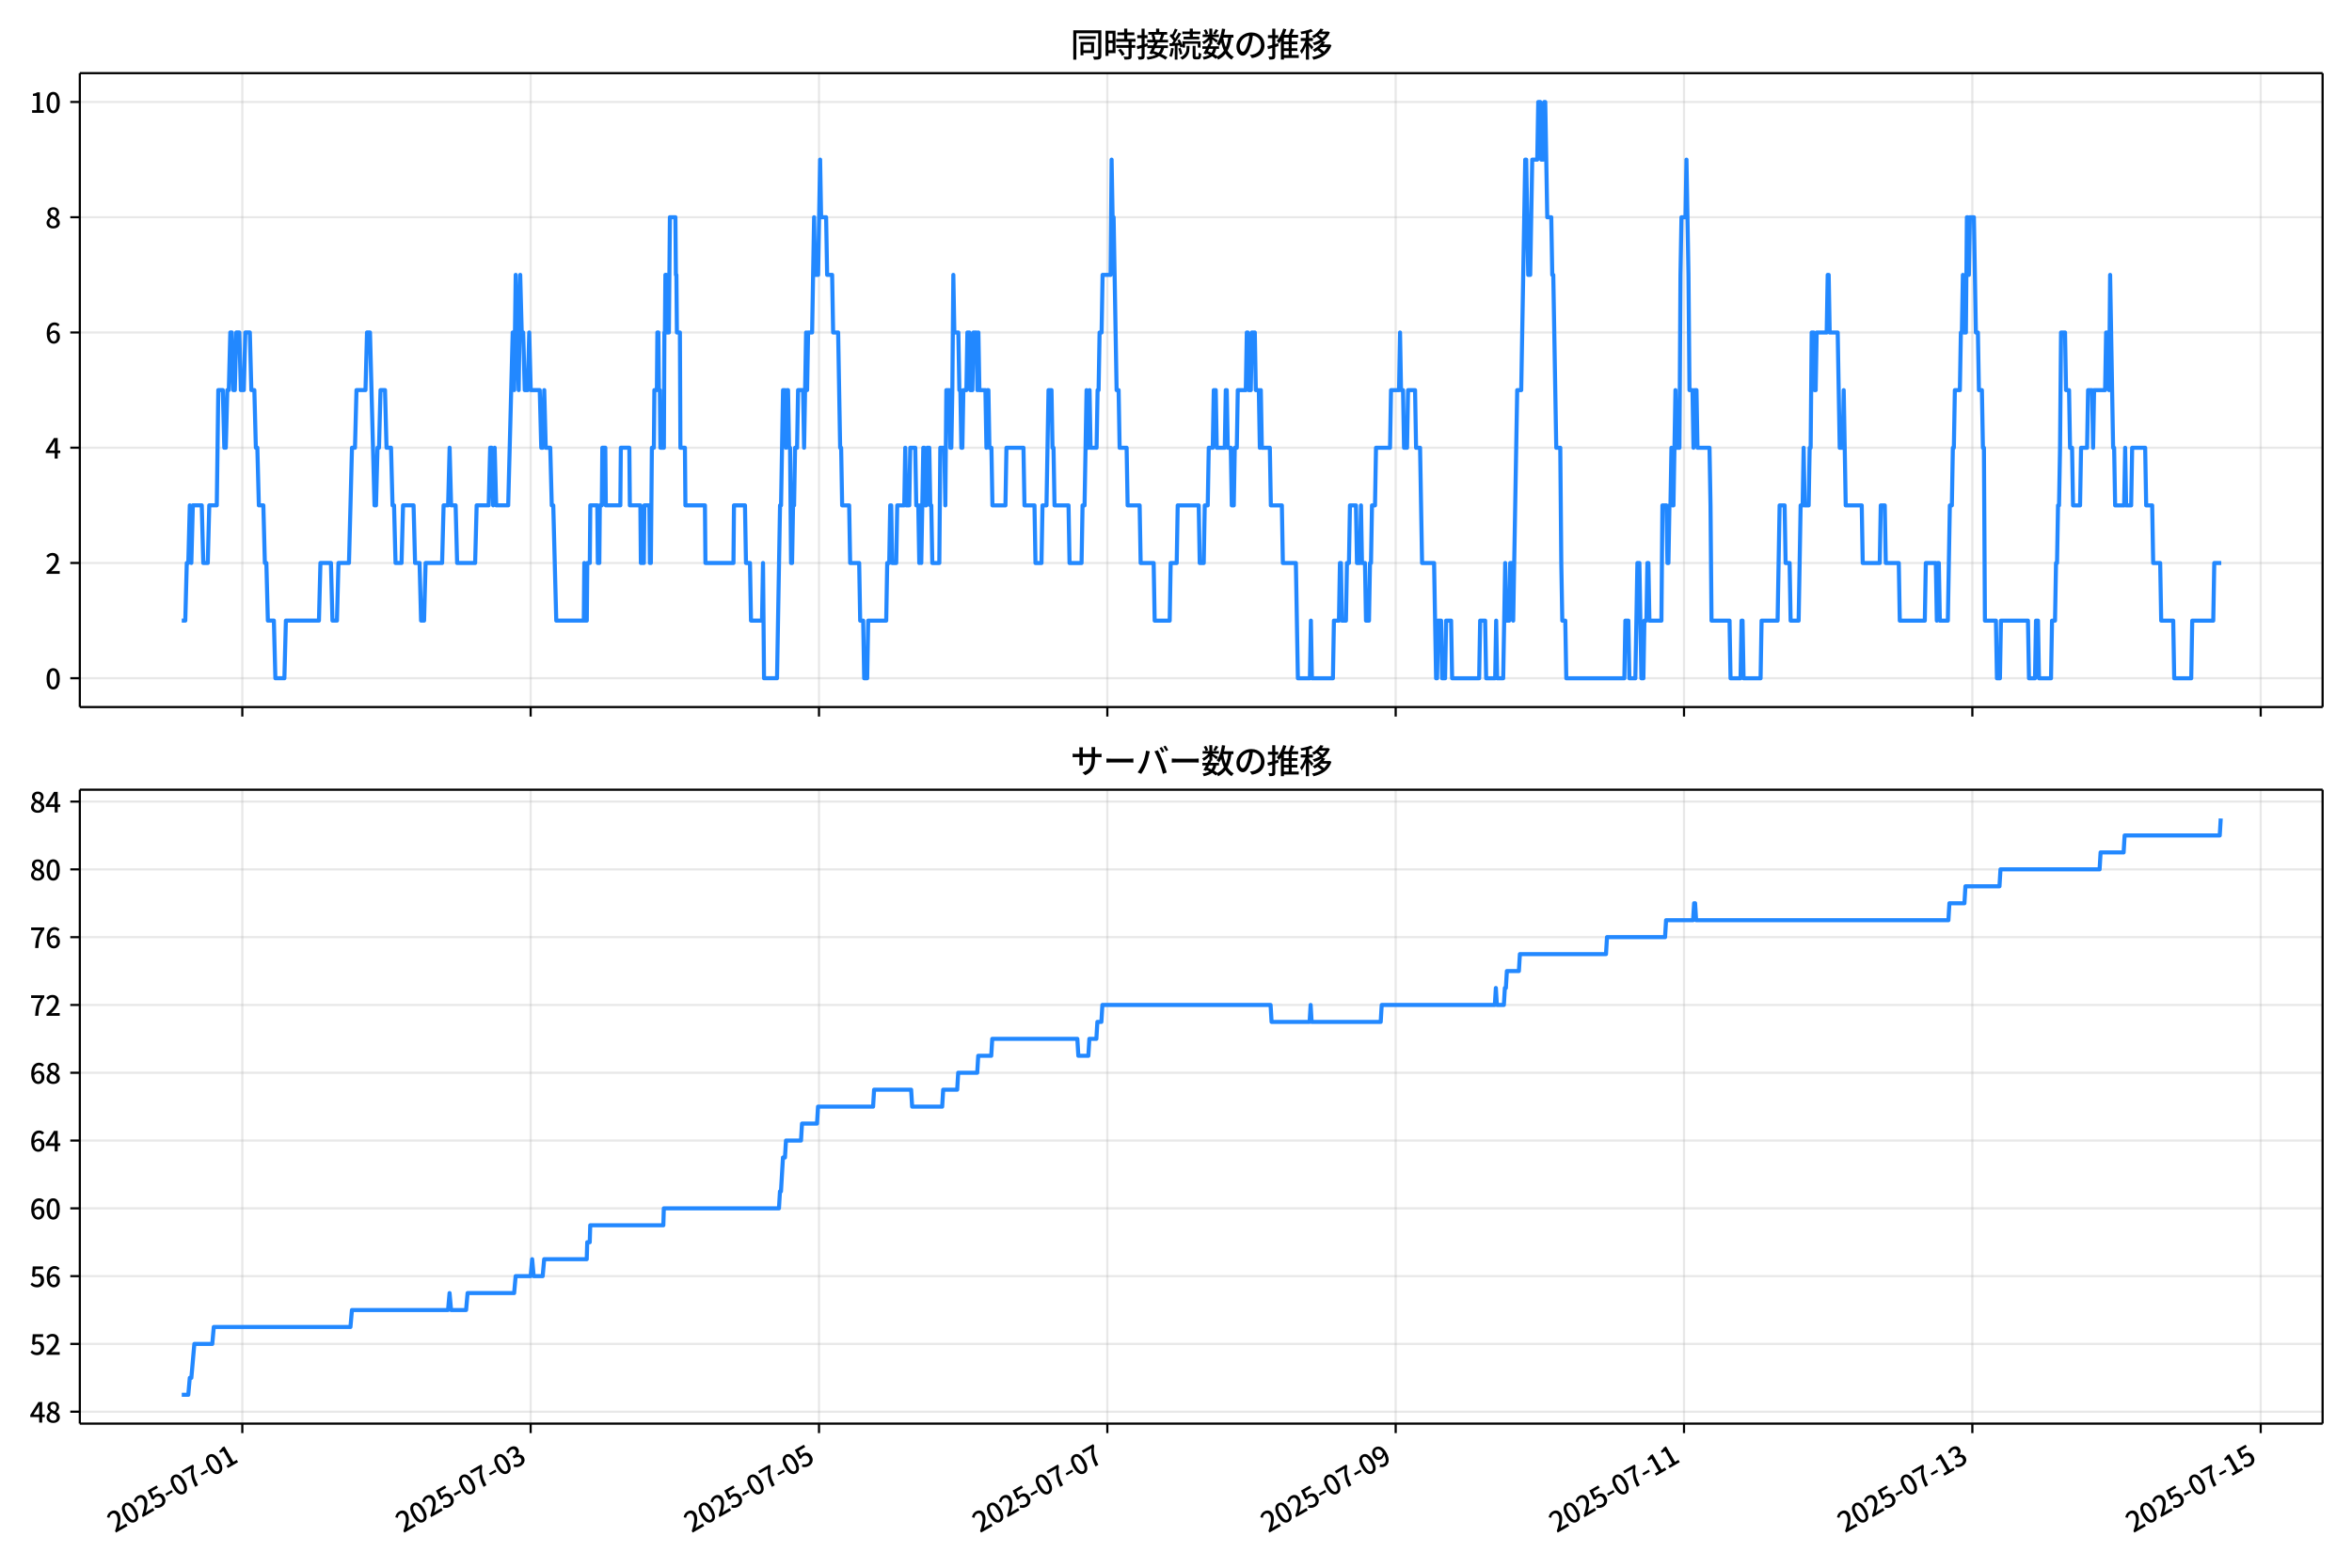 <!DOCTYPE svg  PUBLIC '-//W3C//DTD SVG 1.1//EN'  'http://www.w3.org/Graphics/SVG/1.1/DTD/svg11.dtd'>
<svg version="1.1" viewBox="0 0 864 576" xmlns="http://www.w3.org/2000/svg" xmlns:xlink="http://www.w3.org/1999/xlink">
 <defs>
  <style type="text/css">*{stroke-linejoin: round; stroke-linecap: butt}</style>
 </defs>
 <g id="aa">
  <g id="ab">
   <path d="m0 576h864v-576h-864z" fill="#fff"/>
  </g>
  <g id="ac">
   <g id="ad">
    <path d="m29.32 259.78h823.88v-232.9h-823.88z" fill="#fff"/>
   </g>
   <g id="ae">
    <g id="af">
     <g id="ag">
      <path d="m89.014 259.78v-232.9" clip-path="url(#g)" fill="none" stroke="#b0b0b0" stroke-linecap="square" stroke-opacity=".3" stroke-width=".8"/>
     </g>
     <g id="ah">
      <defs>
       <path id="e" d="m0 0v3.5" stroke="#000" stroke-width=".8"/>
      </defs>
      <use x="89.014" y="259.778" stroke="#000000" stroke-width=".8" xlink:href="#e"/>
     </g>
    </g>
    <g id="ai">
     <g id="aj">
      <path d="m194.94 259.78v-232.9" clip-path="url(#g)" fill="none" stroke="#b0b0b0" stroke-linecap="square" stroke-opacity=".3" stroke-width=".8"/>
     </g>
     <g id="ak">
      <use x="194.935" y="259.778" stroke="#000000" stroke-width=".8" xlink:href="#e"/>
     </g>
    </g>
    <g id="al">
     <g id="am">
      <path d="m300.86 259.78v-232.9" clip-path="url(#g)" fill="none" stroke="#b0b0b0" stroke-linecap="square" stroke-opacity=".3" stroke-width=".8"/>
     </g>
     <g id="an">
      <use x="300.857" y="259.778" stroke="#000000" stroke-width=".8" xlink:href="#e"/>
     </g>
    </g>
    <g id="ao">
     <g id="ap">
      <path d="m406.78 259.78v-232.9" clip-path="url(#g)" fill="none" stroke="#b0b0b0" stroke-linecap="square" stroke-opacity=".3" stroke-width=".8"/>
     </g>
     <g id="aq">
      <use x="406.778" y="259.778" stroke="#000000" stroke-width=".8" xlink:href="#e"/>
     </g>
    </g>
    <g id="ar">
     <g id="as">
      <path d="m512.7 259.78v-232.9" clip-path="url(#g)" fill="none" stroke="#b0b0b0" stroke-linecap="square" stroke-opacity=".3" stroke-width=".8"/>
     </g>
     <g id="at">
      <use x="512.699" y="259.778" stroke="#000000" stroke-width=".8" xlink:href="#e"/>
     </g>
    </g>
    <g id="au">
     <g id="av">
      <path d="m618.62 259.78v-232.9" clip-path="url(#g)" fill="none" stroke="#b0b0b0" stroke-linecap="square" stroke-opacity=".3" stroke-width=".8"/>
     </g>
     <g id="aw">
      <use x="618.62" y="259.778" stroke="#000000" stroke-width=".8" xlink:href="#e"/>
     </g>
    </g>
    <g id="ax">
     <g id="ay">
      <path d="m724.54 259.78v-232.9" clip-path="url(#g)" fill="none" stroke="#b0b0b0" stroke-linecap="square" stroke-opacity=".3" stroke-width=".8"/>
     </g>
     <g id="az">
      <use x="724.541" y="259.778" stroke="#000000" stroke-width=".8" xlink:href="#e"/>
     </g>
    </g>
    <g id="ba">
     <g id="bb">
      <path d="m830.46 259.78v-232.9" clip-path="url(#g)" fill="none" stroke="#b0b0b0" stroke-linecap="square" stroke-opacity=".3" stroke-width=".8"/>
     </g>
     <g id="bc">
      <use x="830.462" y="259.778" stroke="#000000" stroke-width=".8" xlink:href="#e"/>
     </g>
    </g>
   </g>
   <g id="bd">
    <g id="be">
     <g id="bf">
      <path d="m29.32 249.19h823.88" clip-path="url(#g)" fill="none" stroke="#b0b0b0" stroke-linecap="square" stroke-opacity=".3" stroke-width=".8"/>
     </g>
     <g id="bg">
      <defs>
       <path id="d" d="m0 0h-3.5" stroke="#000" stroke-width=".8"/>
      </defs>
      <use x="29.32" y="249.191" stroke="#000000" stroke-width=".8" xlink:href="#d"/>
     </g>
     <g id="bh">
      <!-- 0 -->
      <g transform="translate(16.62 253.18) scale(.1 -.1)">
       <defs>
        <path id="a" transform="scale(.016)" d="m1830-90q-460 0-806 275-346 276-535 823-188 547-188 1366 0 820 188 1357 189 538 535 803 346 266 806 266 461 0 800-269 340-269 528-803 189-534 189-1354 0-819-189-1366-188-547-528-823-339-275-800-275zm0 589q237 0 422 185 186 186 288 599 103 413 103 1091 0 679-103 1082-102 403-288 582-185 180-422 180-236 0-422-180-186-179-292-582-105-403-105-1082 0-678 105-1091 106-413 292-599 186-185 422-185z"/>
       </defs>
       <use xlink:href="#a"/>
      </g>
     </g>
    </g>
    <g id="bi">
     <g id="bj">
      <path d="m29.32 206.85h823.88" clip-path="url(#g)" fill="none" stroke="#b0b0b0" stroke-linecap="square" stroke-opacity=".3" stroke-width=".8"/>
     </g>
     <g id="bk">
      <use x="29.32" y="206.846" stroke="#000000" stroke-width=".8" xlink:href="#d"/>
     </g>
     <g id="bl">
      <!-- 2 -->
      <g transform="translate(16.62 210.83) scale(.1 -.1)">
       <defs>
        <path id="c" transform="scale(.016)" d="m282 0v429q697 621 1164 1136 468 515 701 956 234 442 234 826 0 256-87 451-86 196-262 301-176 106-445 106-275 0-506-151-230-150-422-368l-416 410q301 333 637 518 336 186 803 186 429 0 749-176t496-493 176-745q0-455-224-919t-615-935q-390-470-889-950 186 20 394 36t374 16h1184v-634h-3046z"/>
       </defs>
       <use xlink:href="#c"/>
      </g>
     </g>
    </g>
    <g id="bm">
     <g id="bn">
      <path d="m29.32 164.5h823.88" clip-path="url(#g)" fill="none" stroke="#b0b0b0" stroke-linecap="square" stroke-opacity=".3" stroke-width=".8"/>
     </g>
     <g id="bo">
      <use x="29.32" y="164.501" stroke="#000000" stroke-width=".8" xlink:href="#d"/>
     </g>
     <g id="bp">
      <!-- 4 -->
      <g transform="translate(16.62 168.49) scale(.1 -.1)">
       <defs>
        <path id="m" transform="scale(.016)" d="m2170 0v3072q0 192 12 457 13 266 20 458h-26q-90-179-183-365-92-185-195-364l-921-1415h2579v-576h-3328v493l1875 2957h858v-4717h-691z"/>
       </defs>
       <use xlink:href="#m"/>
      </g>
     </g>
    </g>
    <g id="bq">
     <g id="br">
      <path d="m29.32 122.16h823.88" clip-path="url(#g)" fill="none" stroke="#b0b0b0" stroke-linecap="square" stroke-opacity=".3" stroke-width=".8"/>
     </g>
     <g id="bs">
      <use x="29.32" y="122.156" stroke="#000000" stroke-width=".8" xlink:href="#d"/>
     </g>
     <g id="bt">
      <!-- 6 -->
      <g transform="translate(16.62 126.14) scale(.1 -.1)">
       <defs>
        <path id="j" transform="scale(.016)" d="m1971-90q-339 0-634 144-294 144-518 435-224 292-352 733-128 442-128 1044 0 678 147 1161 148 483 397 784 250 301 570 445t665 144q397 0 688-147 292-147 490-359l-403-448q-128 154-327 253-198 99-409 99-307 0-567-182-259-182-413-605-153-422-153-1145 0-608 115-1002t326-589q212-195 493-195 212 0 375 121 163 122 259 343t96 522q0 300-90 511-89 212-259 320-169 109-419 109-211 0-451-134t-458-461l-25 538q134 192 313 323t374 201q196 71 375 71 397 0 694-163 298-163 467-490 170-326 170-825 0-468-195-817-195-348-512-544-317-195-701-195z"/>
       </defs>
       <use xlink:href="#j"/>
      </g>
     </g>
    </g>
    <g id="bu">
     <g id="bv">
      <path d="m29.32 79.811h823.88" clip-path="url(#g)" fill="none" stroke="#b0b0b0" stroke-linecap="square" stroke-opacity=".3" stroke-width=".8"/>
     </g>
     <g id="bw">
      <use x="29.32" y="79.811" stroke="#000000" stroke-width=".8" xlink:href="#d"/>
     </g>
     <g id="bx">
      <!-- 8 -->
      <g transform="translate(16.62 83.796) scale(.1 -.1)">
       <defs>
        <path id="l" transform="scale(.016)" d="m1830-90q-441 0-787 163-345 164-547 448-202 285-202 650 0 314 122 557t314 419 403 291v32q-256 186-442 458-185 272-185 643 0 365 176 640t480 425q304 151 694 151 410 0 704-160t457-439q164-278 164-649 0-237-96-448t-234-381q-137-169-291-278v-32q218-115 397-285 179-169 288-406t109-557q0-346-189-628-189-281-532-448-342-166-803-166zm314 2708q205 198 310 419 106 221 106 464 0 211-83 384t-247 272q-163 99-393 99-288 0-480-183-192-182-192-502 0-256 134-429 135-172 359-294t486-230zm-294-2170q236 0 418 89 183 90 285 253 103 164 103 388 0 211-90 367-89 157-246 272-157 116-368 215t-454 195q-244-173-398-426-153-252-153-553 0-237 118-416 119-179 324-282 205-102 461-102z"/>
       </defs>
       <use xlink:href="#l"/>
      </g>
     </g>
    </g>
    <g id="by">
     <g id="bz">
      <path d="m29.32 37.466h823.88" clip-path="url(#g)" fill="none" stroke="#b0b0b0" stroke-linecap="square" stroke-opacity=".3" stroke-width=".8"/>
     </g>
     <g id="ca">
      <use x="29.32" y="37.466" stroke="#000000" stroke-width=".8" xlink:href="#d"/>
     </g>
     <g id="cb">
      <!-- 10 -->
      <g transform="translate(10.92 41.451) scale(.1 -.1)">
       <defs>
        <path id="k" transform="scale(.016)" d="m544 0v608h1037v3277h-845v467q333 58 579 147 247 90 451 218h557v-4109h915v-608h-2694z"/>
       </defs>
       <use xlink:href="#k"/>
       <use transform="translate(57)" xlink:href="#a"/>
      </g>
     </g>
    </g>
   </g>
   <g id="cc">
    <path d="m66.769 228.02h1.295l.55-21.173h.554l.55-21.173.572 21.173.549-21.173h3.279l.552 21.173h1.655l.552-21.173h2.758l.552-42.345h1.655l.552 21.173h.552l.552-21.173h.552l.552-21.173h.552l.552 21.173h.552l.552-21.173h1.103l.552 21.173h1.103l.552-21.173h1.655l.552 21.173h1.103l.552 21.173h.552l.552 21.173h1.655l.552 21.173h.552l.552 21.173h2.207l.552 21.173h3.31l.552-21.173h12.137l.552-21.173h3.862l.552 21.173h1.655l.552-21.173h3.862l1.103-42.345h1.103l.552-21.173h3.31l.552-21.173h1.103l1.655 63.518h.552l.552-21.173h.552l.552-21.173h1.655l.552 21.173h1.655l.552 21.173h.552l.552 21.173h2.207l.552-21.173h3.862l.552 21.173h1.655l.552 21.173h1.103l.552-21.173h6.068l.552-21.173h1.655l.552-21.173.552 21.173h1.655l.552 21.173h6.62l.552-21.173h4.413l.552-21.173h.552l.552 21.173.552-21.173.552 21.173h4.413l1.655-63.518.552 21.173.552-42.345 1.103 42.345.552-42.345.552 21.173h.552l.552 21.173h1.103l.552-21.173.552 21.173h3.31l.552 21.173h.552l.552-21.173.552 21.173h1.655l.552 21.173h.552l1.103 42.345h10.114l.184-21.173.184 21.173h.736l.184-21.173h.919l.184-21.173h2.575l.184 21.173h.552l.184-21.173h.736l.184-21.173h1.103l.184 21.173h5.333l.184-21.173h3.126l.184 21.173h3.862l.184 21.173h1.103l.184-21.173h1.839l.184 21.173h.368l.368-42.345h.736l.184-21.173h.919l.184-21.173h.368l.184 21.173h.368l.184 21.173h1.287l.184-42.345h.184l.184-21.173h.368l.184 21.173h.736l.368-42.345h2.023l.184 21.173h.184l.184 21.173h1.103l.184 42.345h1.655l.184 21.173h7.172l.184 21.173h10.298l.184-21.173h4.046l.368 21.173h1.471l.368 21.173h4.046l.368-21.173.368 42.345h4.781l1.103-63.518h.368l.736-42.345h.736l.368 21.173.368-21.173h.368l.368 21.173h.368l.368 42.345h.368l.368-21.173h.368l.368-21.173h.736l.368-21.173h1.839l.368 21.173.736-42.345.368 21.173.368-21.173h1.471l.736-42.345.368 21.173h1.103l.736-42.345.368 21.173h1.839l.368 21.173h1.839l.368 21.173h1.839l.736 42.345h.368l.368 21.173h2.575l.368 21.173h3.31l.368 21.173h1.103l.368 21.173h1.103l.368-21.173h6.62l.368-21.173h.736l.368-21.173h.368l.368 21.173h1.471l.368-21.173h2.575l.368-21.173.368 21.173h1.103l.368-21.173h1.839l.368 21.173h.736l.368 21.173.368-21.173.368 21.173.736-42.345h.368l.368 21.173h.368l.368-21.173h.736l.368 21.173h.368l.368 21.173h2.575l.368-42.345h1.471l.368 21.173.368-42.345h1.103l.368 21.173h.368l.368-21.173.368-42.345.368 21.173h1.471l.368 21.173h.368l.368 21.173h.368l.368-21.173h1.103l.368-21.173h.736l.368 21.173h.736l.368-21.173h1.103l.368 21.173.368-21.173.368 21.173h2.207l.368 21.173.368-21.173h.368l.368 21.173h.736l.368 21.173h4.781l.368-21.173h6.252l.368 21.173h3.678l.368 21.173h2.207l.368-21.173h1.471l.736-42.345h1.103l.368 21.173h.368l.368 21.173h5.149l.368 21.173h4.413l.368-21.173h.736l.736-42.345.368 21.173h.368l.368-21.173.368 21.173h2.207l.368-21.173h.368l.368-21.173h.736l.368-21.173h2.942l.368-42.345.368 21.173h.368l1.103 63.518h.736l.368 21.173h2.575l.368 21.173h4.413l.368 21.173h4.781l.368 21.173h5.517l.368-21.173h2.207l.368-21.173h7.723l.368 21.173h1.471l.368-21.173h1.103l.368-21.173h1.471l.368-21.173h.736l.368 21.173h2.942l.368-21.173h.368l.368 21.173h1.103l.368 21.173h.736l.368-21.173h.736l.368-21.173h2.942l.368-21.173h.368l.368 21.173h.736l.368-21.173h1.103l.368 21.173h1.103l.368 21.173.368-21.173.368 21.173h2.942l.368 21.173h4.046l.368 21.173h4.781l.736 42.345h4.413l.368-21.173.368 21.173h7.723l.368-21.173h1.839l.368-21.173h.368l.368 21.173h1.471l.368-21.173h.736l.368-21.173h2.207l.368 21.173h1.103l.368-21.173.368 21.173h1.103l.368 21.173h1.103l.368-21.173h.368l.368-21.173h1.103l.368-21.173h5.149l.368-21.173h2.942l.368-21.173.368 21.173h.736l.368 21.173h1.103l.368-21.173h2.575l.368 21.173h1.471l.736 42.345h4.413l.736 42.345h.368l.368-21.173h1.103l.368 21.173h1.103l.368-21.173h1.839l.368 21.173h9.93l.368-21.173h1.839l.368 21.173h3.31l.368-21.173.368 21.173h2.207l.736-42.345.368 21.173h1.103l.368-21.173h.736l.368 21.173 1.471-84.69h1.471l1.471-84.69h.368l.736 42.345h.736l.736-42.345h1.839l.368-21.173h.736l.368 21.173h.736l.368-21.173h.368l.736 42.345h1.471l.368 21.173h.368l1.103 63.518h1.471l.368 42.345.368 21.173h1.103l.368 21.173h21.331l.368-21.173h1.103l.368 21.173h2.207l.736-42.345h.736l.736 42.345h.736l.368-21.173h.736l.368-21.173h.368l.368 21.173h4.413l.368-42.345h1.471l.368 21.173h.368l.368-21.173h.368l.368-21.173.368 21.173h.368l.736-42.345.368 21.173h1.103l.368-63.518.368-21.173h1.471l.368-21.173.736 42.345.368 42.345h1.103l.368 21.173.368-21.173h.736l.368 21.173h4.413l.368 21.173.368 42.345h6.62l.368 21.173h3.678l.368-21.173h.368l.368 21.173h6.252l.368-21.173h5.885l.736-42.345h1.839l.368 21.173h1.471l.368 21.173h2.942l.736-42.345h.736l.368-21.173.368 21.173h1.471l.368-21.173h.368l.368-42.345h.736l.368 21.173h.368l.368-21.173h3.678l.368-21.173h.368l.368 21.173h2.942l.736 42.345h1.103l.368-21.173.736 42.345h5.885l.368 21.173h6.252l.368-21.173h1.471l.368 21.173h4.781l.368 21.173h9.194l.368-21.173h3.678l.368 21.173.368-21.173h.368l.368 21.173h2.942l.736-42.345h.736l.368-21.173h.368l.368-21.173h1.839l.368-21.173h.368l.368-21.173.368 21.173h.736l.368-42.345h.368l.368 21.173.368-21.173h1.471l.736 42.345h.736l.368 21.173h1.103l.368 21.173h.368l.368 63.518h4.046l.368 21.173h1.103l.368-21.173h9.93l.368 21.173h2.207l.368-21.173h.736l.368 21.173h4.413l.368-21.173h1.103l.368-21.173h.368l.368-21.173h.368l.368-21.173.368-42.345h1.471l.368 21.173h1.103l.368 21.173h.736l.368 21.173h2.575l.368-21.173h2.207l.368-21.173h1.471l.368 21.173.368-21.173h4.046l.368-21.173h.736l.368 21.173.368-42.345 1.103 63.518h.368l.368 21.173h3.31l.368-21.173.368 21.173h1.839l.368-21.173h4.781l.368 21.173h2.207l.368 21.173h2.575l.368 21.173h4.413l.368 21.173h6.252l.368-21.173h7.723l.368-21.173h2.575v0" clip-path="url(#g)" fill="none" stroke="#28f" stroke-linecap="square" stroke-width="1.5"/>
   </g>
   <g id="cd">
    <path d="m29.32 259.78v-232.9" fill="none" stroke="#000" stroke-linecap="square" stroke-width=".8"/>
   </g>
   <g id="ce">
    <path d="m853.2 259.78v-232.9" fill="none" stroke="#000" stroke-linecap="square" stroke-width=".8"/>
   </g>
   <g id="cf">
    <path d="m29.32 259.78h823.88" fill="none" stroke="#000" stroke-linecap="square" stroke-width=".8"/>
   </g>
   <g id="cg">
    <path d="m29.32 26.88h823.88" fill="none" stroke="#000" stroke-linecap="square" stroke-width=".8"/>
   </g>
   <g id="ch">
    <!-- 同時接続数の推移 -->
    <g transform="translate(393.26 20.88) scale(.12 -.12)">
     <defs>
      <path id="w" transform="scale(.016)" d="m1587 3936h3232v-518h-3232v518zm320-1114h557v-2534h-557v2534zm301 0h2291v-2086h-2291v512h1734v1069h-1734v505zm-1683 2260h5113v-570h-4524v-5056h-589v5626zm4768 0h595v-4896q0-250-67-397t-227-218q-160-77-426-96t-675-19q-13 83-45 192t-77 218q-45 108-89 185 281-13 527-13 247 0 330 0 83 7 118 42 36 35 36 112v4890z"/>
      <path id="u" transform="scale(.016)" d="m2714 4672h3238v-525h-3238v525zm-244-1235h3712v-538h-3712v538zm20-1184h3635v-531h-3635v531zm1523 3155h595v-2310h-595v2310zm832-2451h589v-2823q0-230-61-364-61-135-227-199-167-70-423-86t-633-16q-20 121-78 285-57 163-121 284 275-6 509-9t310-3q77 6 106 28 29 23 29 93v2810zm-2023-1677 487 282q153-160 313-352t294-381q135-189 206-343l-519-313q-64 153-189 348-124 196-278 394-154 199-314 365zm-2086 3718h1619v-4281h-1619v544h1056v3187h-1056v550zm32-1843h1293v-537h-1293v537zm-320 1843h563v-4832h-563v4832z"/>
      <path id="v" transform="scale(.016)" d="m3866 5408h614v-870h-614v870zm-1479-653h3597v-518h-3597v518zm-230-1485h4e3v-518h-4e3v518zm825 922 519 102q64-160 121-342 58-182 96-352 39-170 45-304l-544-128q-6 134-42 313-35 180-83 365-48 186-112 346zm1856 109 589-71q-96-275-202-557-105-281-195-486l-518 77q58 147 122 329 64 183 118 372t86 336zm-2643-2106h3943v-518h-3943v518zm1408 685 602-115q-167-371-362-784t-390-797-362-685l-525 179q160 288 346 666t368 784 323 752zm-659-2157 358 403q352-102 733-240 381-137 752-304 371-166 697-336 327-169 558-329l-384-461q-218 160-532 336-313 176-685 345-371 170-755 323-384 154-742 263zm1894 1114 583-71q-122-550-353-944-230-393-604-662t-922-435q-547-167-1296-269-25 128-93 269-67 141-137 230 678 64 1168 192t819 349q330 221 531 550 202 330 304 791zm-4684 217q396 90 953 240 557 151 1120 311l77-544q-525-154-1053-311-528-156-963-284l-134 588zm121 2093h1965v-563h-1965v563zm819 1248h576v-5229q0-236-51-374t-192-208q-141-77-355-99-214-23-541-16-13 115-64 288t-109 294q205-6 381-6t234 0q64 0 92 28 29 29 29 93v5229z"/>
      <path id="t" transform="scale(.016)" d="m4058 5408h595v-1798h-595v1798zm-1415-563h3443v-499h-3443v499zm231-992h3008v-499h-3008v499zm-224-877h3475v-1203h-531v729h-2432v-729h-512v1203zm1964-877h551v-1881q0-122 22-157 23-35 106-35 25 0 92 0 68 0 135 0t99 0q51 0 83 54t45 224 19 515q90-70 234-131t259-93q-19-429-83-662-64-234-183-326-118-93-316-93-39 0-103 0t-134 0-138 0q-67 0-99 0-237 0-365 64t-176 218q-48 153-48 422v1881zm-1164-6h550v-455q0-243-48-528-48-284-186-579-137-294-409-572-272-279-727-503-70 90-192 208-121 118-230 195 416 205 665 438 250 234 371 474 122 240 164 467 42 228 42 413v442zm-2240 3309 524-192q-121-244-259-503-137-259-275-496t-259-416l-410 173q122 186 246 438 125 253 240 515 116 263 193 481zm716-743 500-230q-224-359-496-756-272-396-548-764-275-368-518-650l-358 205q179 211 377 483 199 272 387 569 189 298 358 592 170 295 298 551zm-1721-665 307 403q166-154 339-340 173-185 320-364t224-327l-326-460q-77 160-218 348-141 189-314 384-172 196-332 356zm1485-832 435 179q128-211 249-458 122-246 215-474 93-227 137-412l-473-211q-32 185-119 422-86 237-201 486-115 250-243 468zm-1530-583q422 26 998 54 576 29 1184 68l7-499q-570-45-1127-84-556-38-992-70l-70 531zm1702-992 436 135q121-276 214-596t118-556l-454-148q-26 237-112 563-86 327-202 602zm-1363 109 499-83q-57-455-163-897-105-441-253-748-51 32-134 73-83 42-170 83-86 42-144 62 148 294 234 697t131 813zm691 627h525v-2861h-525v2861z"/>
      <path id="o" transform="scale(.016)" d="m224 2022h3187v-499h-3187v499zm51 2247h3111v-487h-3111v487zm1127-1735 563-121q-154-320-333-672t-352-679q-173-326-326-582l-532 173q148 243 324 566t345 669q170 346 311 646zm934-832 563-64q-89-480-262-838t-461-614-701-432-976-298q-25 128-99 269t-157 237q659 102 1085 303 426 202 666 554t342 883zm422 3597 519-211q-147-218-298-436-150-217-278-377l-403 186q121 173 252 413 132 240 208 425zm-1203 109h563v-2957h-563v2957zm-1075-320 448 186q134-192 246-420 112-227 157-393l-467-211q-38 172-147 406t-237 432zm1094-1050 397-236q-160-263-400-529-240-265-519-489-278-224-553-378-51 103-141 237-89 135-179 218 269 109 534 294 266 186 493 416 228 231 368 467zm487-204q83-45 246-145 163-99 352-211t346-211 221-150l-327-423q-83 77-230 198-147 122-317 253-170 132-327 250-156 119-259 189l295 250zm1798 396h2311v-556h-2311v556zm115 1178 615-90q-103-640-263-1235t-384-1101q-224-505-512-889-44 57-134 134t-186 157-166 125q275 339 473 796 199 458 340 995 141 538 217 1108zm1223-1510 614-58q-147-1101-445-1940-297-838-813-1443-515-604-1321-1014-26 71-90 177-64 105-134 208-70 102-128 159 742 346 1212 880 471 535 730 1290 260 755 375 1741zm-1005-135q134-851 387-1597 253-745 659-1305 407-560 1002-874-70-57-154-150-83-93-154-189-70-96-121-179-633 371-1056 988-422 618-688 1434-265 816-425 1783l550 89zm-3309-3065 327 416q377-148 754-330 378-182 701-378 324-195 548-368l-416-435q-211 179-519 378-307 198-666 383-358 186-729 334z"/>
      <path id="s" transform="scale(.016)" d="m3686 4378q-64-493-163-1041-99-547-265-1084-192-653-432-1104t-522-688-595-237q-320 0-596 221-275 221-448 621-172 400-172 931 0 537 220 1017 221 480 611 851 391 372 909 583 519 211 1121 211 576 0 1040-186 464-185 793-515 330-329 502-771 173-441 173-941 0-672-278-1194-278-521-816-851-538-329-1318-444l-378 601q166 20 307 42t263 48q307 70 585 217 279 148 496 375 218 227 342 534 125 308 125 692t-122 713q-121 330-358 573-236 243-582 380-346 138-781 138-525 0-935-186-409-185-694-489-284-304-432-656-147-352-147-678 0-365 89-605 90-240 224-355 135-115 276-115t288 144 297 457q151 314 298 800 147 461 246 982 100 522 145 1021l684-12z"/>
      <path id="p" transform="scale(.016)" d="m2995 2925h2893v-519h-2893v519zm0-1280h2893v-519h-2893v519zm-64-1299h3232v-557h-3232v557zm1312 3577h563v-3763h-563v3763zm429 1466 634-141q-154-390-340-794-185-403-339-684l-512 140q103 199 208 458 106 259 195 528 90 269 154 493zm-1472 25 582-147q-153-518-371-1018-217-499-483-931t-573-758q-38 64-109 160-70 96-147 198-77 103-141 160 416 416 733 1034t509 1302zm128-1203h2720v-537h-2720v-4205h-582v4422l313 320h269zm-3174-2157q396 90 953 240 557 151 1120 311l77-544q-525-154-1053-311-528-156-963-284l-134 588zm121 2093h1965v-563h-1965v563zm819 1248h576v-5229q0-236-51-374t-192-208q-141-77-355-99-214-23-541-16-13 115-64 288t-109 294q205-6 381-6t234 0q64 0 92 28 29 29 29 93v5229z"/>
      <path id="n" transform="scale(.016)" d="m4051 5402 595-109q-281-493-729-941t-1107-806q-39 64-106 144t-141 153q-73 74-137 119 608 288 1011 678t614 762zm-77-557h1511v-493h-1863l352 493zm1293 0h109l109 25 384-179q-192-505-496-905t-695-701q-390-301-845-519-454-217-947-358-44 109-137 253t-176 227q448 109 867 294 419 186 777 445 359 259 631 592t419 730v96zm-1990-954 377 307q167-96 336-218 170-121 320-249 151-128 247-237l-397-332q-90 108-237 236t-317 259q-169 132-329 234zm1107-934 595-109q-307-538-803-1031-496-492-1232-876-38 64-102 144t-138 156q-74 77-138 116 455 217 807 483t604 554q253 288 407 563zm-90-589h1460v-506h-1818l358 506zm1268 0h121l109 26 384-167q-192-614-531-1075t-787-794q-448-332-983-553-534-221-1129-355-45 115-132 269-86 153-176 249 551 96 1043 285 493 189 903 473 410 285 714 669t464 883v90zm-2132-1056 410 339q186-102 384-237 198-134 371-275t282-269l-435-371q-103 128-270 272-166 144-361 288t-381 253zm-2150 3533h589v-5376h-589v5376zm-992-1242h2336v-569h-2336v569zm1024-224 365-160q-96-339-231-707-134-368-291-727-157-358-336-672-179-313-365-537-44 128-134 291t-160 272q173 192 339 457 167 266 323 570 157 304 282 618t208 595zm941 1946 416-467q-314-122-695-221-380-99-784-173-403-74-780-131-20 102-71 236-51 135-102 231 358 58 732 138 375 80 711 179t573 208zm-397-2579q58-45 179-170 122-125 266-266 144-140 259-265t160-183l-352-473q-58 102-157 255-99 154-218 317-118 164-227 311-108 147-185 237l275 237z"/>
     </defs>
     <use xlink:href="#w"/>
     <use transform="translate(100)" xlink:href="#u"/>
     <use transform="translate(200)" xlink:href="#v"/>
     <use transform="translate(300)" xlink:href="#t"/>
     <use transform="translate(400)" xlink:href="#o"/>
     <use transform="translate(500)" xlink:href="#s"/>
     <use transform="translate(600)" xlink:href="#p"/>
     <use transform="translate(700)" xlink:href="#n"/>
    </g>
   </g>
  </g>
  <g id="ci">
   <g id="cj">
    <path d="m29.32 523.06h823.88v-232.9h-823.88z" fill="#fff"/>
   </g>
   <g id="ck">
    <g id="cl">
     <g id="cm">
      <path d="m89.014 523.06v-232.9" clip-path="url(#b)" fill="none" stroke="#b0b0b0" stroke-linecap="square" stroke-opacity=".3" stroke-width=".8"/>
     </g>
     <g id="cn">
      <use x="89.014" y="523.055" stroke="#000000" stroke-width=".8" xlink:href="#e"/>
     </g>
     <g id="co">
      <!-- 2025-07-01 -->
      <g transform="translate(42.225 563.33) rotate(-30) scale(.1 -.1)">
       <defs>
        <path id="h" transform="scale(.016)" d="m1715-90q-365 0-653 90t-506 237q-217 147-383 307l352 480q134-134 294-246t361-183q202-70 452-70 262 0 473 118 212 119 333 346 122 227 122 541 0 460-247 716-246 256-649 256-224 0-384-64t-365-198l-365 237 141 2240h2387v-627h-1747l-109-1204q154 77 307 118 154 42 340 42 397 0 723-160t518-490q192-329 192-847 0-519-224-887t-586-560q-361-192-777-192z"/>
        <path id="f" transform="scale(.016)" d="m301 1536v544h1689v-544h-1689z"/>
        <path id="i" transform="scale(.016)" d="m1235 0q32 646 109 1187t224 1024 384 941 576 938h-2208v627h3027v-455q-409-512-665-989-256-476-397-969t-205-1053-90-1251h-755z"/>
       </defs>
       <use xlink:href="#c"/>
       <use transform="translate(57)" xlink:href="#a"/>
       <use transform="translate(114)" xlink:href="#c"/>
       <use transform="translate(171)" xlink:href="#h"/>
       <use transform="translate(228)" xlink:href="#f"/>
       <use transform="translate(263.7)" xlink:href="#a"/>
       <use transform="translate(320.7)" xlink:href="#i"/>
       <use transform="translate(377.7)" xlink:href="#f"/>
       <use transform="translate(413.4)" xlink:href="#a"/>
       <use transform="translate(470.4)" xlink:href="#k"/>
      </g>
     </g>
    </g>
    <g id="cp">
     <g id="cq">
      <path d="m194.94 523.06v-232.9" clip-path="url(#b)" fill="none" stroke="#b0b0b0" stroke-linecap="square" stroke-opacity=".3" stroke-width=".8"/>
     </g>
     <g id="cr">
      <use x="194.935" y="523.055" stroke="#000000" stroke-width=".8" xlink:href="#e"/>
     </g>
     <g id="cs">
      <!-- 2025-07-03 -->
      <g transform="translate(148.15 563.33) rotate(-30) scale(.1 -.1)">
       <defs>
        <path id="q" transform="scale(.016)" d="m1715-90q-371 0-656 90t-503 240q-217 150-377 323l359 474q211-205 479-359 269-153 634-153 269 0 467 92 199 93 311 266t112 423q0 256-125 451t-429 300q-304 106-835 106v551q467 0 732 105 266 106 384 291 119 186 119 423 0 307-192 489-192 183-531 183-269 0-503-119-233-118-438-316l-384 460q282 256 614 413 333 157 737 157 422 0 748-144 327-144 512-413 186-269 186-659 0-403-221-685-221-281-592-422v-26q269-70 490-227t349-400 128-557q0-422-215-726-214-304-573-468-358-163-787-163z"/>
       </defs>
       <use xlink:href="#c"/>
       <use transform="translate(57)" xlink:href="#a"/>
       <use transform="translate(114)" xlink:href="#c"/>
       <use transform="translate(171)" xlink:href="#h"/>
       <use transform="translate(228)" xlink:href="#f"/>
       <use transform="translate(263.7)" xlink:href="#a"/>
       <use transform="translate(320.7)" xlink:href="#i"/>
       <use transform="translate(377.7)" xlink:href="#f"/>
       <use transform="translate(413.4)" xlink:href="#a"/>
       <use transform="translate(470.4)" xlink:href="#q"/>
      </g>
     </g>
    </g>
    <g id="ct">
     <g id="cu">
      <path d="m300.86 523.06v-232.9" clip-path="url(#b)" fill="none" stroke="#b0b0b0" stroke-linecap="square" stroke-opacity=".3" stroke-width=".8"/>
     </g>
     <g id="cv">
      <use x="300.857" y="523.055" stroke="#000000" stroke-width=".8" xlink:href="#e"/>
     </g>
     <g id="cw">
      <!-- 2025-07-05 -->
      <g transform="translate(254.07 563.33) rotate(-30) scale(.1 -.1)">
       <use xlink:href="#c"/>
       <use transform="translate(57)" xlink:href="#a"/>
       <use transform="translate(114)" xlink:href="#c"/>
       <use transform="translate(171)" xlink:href="#h"/>
       <use transform="translate(228)" xlink:href="#f"/>
       <use transform="translate(263.7)" xlink:href="#a"/>
       <use transform="translate(320.7)" xlink:href="#i"/>
       <use transform="translate(377.7)" xlink:href="#f"/>
       <use transform="translate(413.4)" xlink:href="#a"/>
       <use transform="translate(470.4)" xlink:href="#h"/>
      </g>
     </g>
    </g>
    <g id="cx">
     <g id="cy">
      <path d="m406.78 523.06v-232.9" clip-path="url(#b)" fill="none" stroke="#b0b0b0" stroke-linecap="square" stroke-opacity=".3" stroke-width=".8"/>
     </g>
     <g id="cz">
      <use x="406.778" y="523.055" stroke="#000000" stroke-width=".8" xlink:href="#e"/>
     </g>
     <g id="da">
      <!-- 2025-07-07 -->
      <g transform="translate(359.99 563.33) rotate(-30) scale(.1 -.1)">
       <use xlink:href="#c"/>
       <use transform="translate(57)" xlink:href="#a"/>
       <use transform="translate(114)" xlink:href="#c"/>
       <use transform="translate(171)" xlink:href="#h"/>
       <use transform="translate(228)" xlink:href="#f"/>
       <use transform="translate(263.7)" xlink:href="#a"/>
       <use transform="translate(320.7)" xlink:href="#i"/>
       <use transform="translate(377.7)" xlink:href="#f"/>
       <use transform="translate(413.4)" xlink:href="#a"/>
       <use transform="translate(470.4)" xlink:href="#i"/>
      </g>
     </g>
    </g>
    <g id="db">
     <g id="dc">
      <path d="m512.7 523.06v-232.9" clip-path="url(#b)" fill="none" stroke="#b0b0b0" stroke-linecap="square" stroke-opacity=".3" stroke-width=".8"/>
     </g>
     <g id="dd">
      <use x="512.699" y="523.055" stroke="#000000" stroke-width=".8" xlink:href="#e"/>
     </g>
     <g id="de">
      <!-- 2025-07-09 -->
      <g transform="translate(465.91 563.33) rotate(-30) scale(.1 -.1)">
       <defs>
        <path id="x" transform="scale(.016)" d="m1562-90q-410 0-708 150-297 151-502 356l403 461q141-160 346-256t422-96q224 0 425 102 202 103 352 333 151 230 237 614 87 384 87 941 0 589-115 970t-323 563-496 182q-205 0-372-118-166-118-262-336t-96-525q0-301 86-512 87-211 259-323 173-112 417-112 224 0 460 141 237 141 448 461l32-544q-134-180-313-314t-371-208-384-74q-391 0-689 166-297 167-467 496-169 330-169 823 0 467 195 816t515 541 698 192q339 0 636-138 298-137 519-419 221-281 349-710t128-1018q0-691-141-1187t-391-807q-249-310-563-461-313-150-652-150z"/>
       </defs>
       <use xlink:href="#c"/>
       <use transform="translate(57)" xlink:href="#a"/>
       <use transform="translate(114)" xlink:href="#c"/>
       <use transform="translate(171)" xlink:href="#h"/>
       <use transform="translate(228)" xlink:href="#f"/>
       <use transform="translate(263.7)" xlink:href="#a"/>
       <use transform="translate(320.7)" xlink:href="#i"/>
       <use transform="translate(377.7)" xlink:href="#f"/>
       <use transform="translate(413.4)" xlink:href="#a"/>
       <use transform="translate(470.4)" xlink:href="#x"/>
      </g>
     </g>
    </g>
    <g id="df">
     <g id="dg">
      <path d="m618.62 523.06v-232.9" clip-path="url(#b)" fill="none" stroke="#b0b0b0" stroke-linecap="square" stroke-opacity=".3" stroke-width=".8"/>
     </g>
     <g id="dh">
      <use x="618.62" y="523.055" stroke="#000000" stroke-width=".8" xlink:href="#e"/>
     </g>
     <g id="di">
      <!-- 2025-07-11 -->
      <g transform="translate(571.83 563.33) rotate(-30) scale(.1 -.1)">
       <use xlink:href="#c"/>
       <use transform="translate(57)" xlink:href="#a"/>
       <use transform="translate(114)" xlink:href="#c"/>
       <use transform="translate(171)" xlink:href="#h"/>
       <use transform="translate(228)" xlink:href="#f"/>
       <use transform="translate(263.7)" xlink:href="#a"/>
       <use transform="translate(320.7)" xlink:href="#i"/>
       <use transform="translate(377.7)" xlink:href="#f"/>
       <use transform="translate(413.4)" xlink:href="#k"/>
       <use transform="translate(470.4)" xlink:href="#k"/>
      </g>
     </g>
    </g>
    <g id="dj">
     <g id="dk">
      <path d="m724.54 523.06v-232.9" clip-path="url(#b)" fill="none" stroke="#b0b0b0" stroke-linecap="square" stroke-opacity=".3" stroke-width=".8"/>
     </g>
     <g id="dl">
      <use x="724.541" y="523.055" stroke="#000000" stroke-width=".8" xlink:href="#e"/>
     </g>
     <g id="dm">
      <!-- 2025-07-13 -->
      <g transform="translate(677.75 563.33) rotate(-30) scale(.1 -.1)">
       <use xlink:href="#c"/>
       <use transform="translate(57)" xlink:href="#a"/>
       <use transform="translate(114)" xlink:href="#c"/>
       <use transform="translate(171)" xlink:href="#h"/>
       <use transform="translate(228)" xlink:href="#f"/>
       <use transform="translate(263.7)" xlink:href="#a"/>
       <use transform="translate(320.7)" xlink:href="#i"/>
       <use transform="translate(377.7)" xlink:href="#f"/>
       <use transform="translate(413.4)" xlink:href="#k"/>
       <use transform="translate(470.4)" xlink:href="#q"/>
      </g>
     </g>
    </g>
    <g id="dn">
     <g id="do">
      <path d="m830.46 523.06v-232.9" clip-path="url(#b)" fill="none" stroke="#b0b0b0" stroke-linecap="square" stroke-opacity=".3" stroke-width=".8"/>
     </g>
     <g id="dp">
      <use x="830.462" y="523.055" stroke="#000000" stroke-width=".8" xlink:href="#e"/>
     </g>
     <g id="dq">
      <!-- 2025-07-15 -->
      <g transform="translate(783.67 563.33) rotate(-30) scale(.1 -.1)">
       <use xlink:href="#c"/>
       <use transform="translate(57)" xlink:href="#a"/>
       <use transform="translate(114)" xlink:href="#c"/>
       <use transform="translate(171)" xlink:href="#h"/>
       <use transform="translate(228)" xlink:href="#f"/>
       <use transform="translate(263.7)" xlink:href="#a"/>
       <use transform="translate(320.7)" xlink:href="#i"/>
       <use transform="translate(377.7)" xlink:href="#f"/>
       <use transform="translate(413.4)" xlink:href="#k"/>
       <use transform="translate(470.4)" xlink:href="#h"/>
      </g>
     </g>
    </g>
   </g>
   <g id="dr">
    <g id="ds">
     <g id="dt">
      <path d="m29.32 518.7h823.88" clip-path="url(#b)" fill="none" stroke="#b0b0b0" stroke-linecap="square" stroke-opacity=".3" stroke-width=".8"/>
     </g>
     <g id="du">
      <use x="29.32" y="518.696" stroke="#000000" stroke-width=".8" xlink:href="#d"/>
     </g>
     <g id="dv">
      <!-- 48 -->
      <g transform="translate(10.92 522.68) scale(.1 -.1)">
       <use xlink:href="#m"/>
       <use transform="translate(57)" xlink:href="#l"/>
      </g>
     </g>
    </g>
    <g id="dw">
     <g id="dx">
      <path d="m29.32 493.79h823.88" clip-path="url(#b)" fill="none" stroke="#b0b0b0" stroke-linecap="square" stroke-opacity=".3" stroke-width=".8"/>
     </g>
     <g id="dy">
      <use x="29.32" y="493.788" stroke="#000000" stroke-width=".8" xlink:href="#d"/>
     </g>
     <g id="dz">
      <!-- 52 -->
      <g transform="translate(10.92 497.77) scale(.1 -.1)">
       <use xlink:href="#h"/>
       <use transform="translate(57)" xlink:href="#c"/>
      </g>
     </g>
    </g>
    <g id="ea">
     <g id="eb">
      <path d="m29.32 468.88h823.88" clip-path="url(#b)" fill="none" stroke="#b0b0b0" stroke-linecap="square" stroke-opacity=".3" stroke-width=".8"/>
     </g>
     <g id="ec">
      <use x="29.32" y="468.879" stroke="#000000" stroke-width=".8" xlink:href="#d"/>
     </g>
     <g id="ed">
      <!-- 56 -->
      <g transform="translate(10.92 472.86) scale(.1 -.1)">
       <use xlink:href="#h"/>
       <use transform="translate(57)" xlink:href="#j"/>
      </g>
     </g>
    </g>
    <g id="ee">
     <g id="ef">
      <path d="m29.32 443.97h823.88" clip-path="url(#b)" fill="none" stroke="#b0b0b0" stroke-linecap="square" stroke-opacity=".3" stroke-width=".8"/>
     </g>
     <g id="eg">
      <use x="29.32" y="443.97" stroke="#000000" stroke-width=".8" xlink:href="#d"/>
     </g>
     <g id="eh">
      <!-- 60 -->
      <g transform="translate(10.92 447.96) scale(.1 -.1)">
       <use xlink:href="#j"/>
       <use transform="translate(57)" xlink:href="#a"/>
      </g>
     </g>
    </g>
    <g id="ei">
     <g id="ej">
      <path d="m29.32 419.06h823.88" clip-path="url(#b)" fill="none" stroke="#b0b0b0" stroke-linecap="square" stroke-opacity=".3" stroke-width=".8"/>
     </g>
     <g id="ek">
      <use x="29.32" y="419.061" stroke="#000000" stroke-width=".8" xlink:href="#d"/>
     </g>
     <g id="el">
      <!-- 64 -->
      <g transform="translate(10.92 423.05) scale(.1 -.1)">
       <use xlink:href="#j"/>
       <use transform="translate(57)" xlink:href="#m"/>
      </g>
     </g>
    </g>
    <g id="em">
     <g id="en">
      <path d="m29.32 394.15h823.88" clip-path="url(#b)" fill="none" stroke="#b0b0b0" stroke-linecap="square" stroke-opacity=".3" stroke-width=".8"/>
     </g>
     <g id="eo">
      <use x="29.32" y="394.152" stroke="#000000" stroke-width=".8" xlink:href="#d"/>
     </g>
     <g id="ep">
      <!-- 68 -->
      <g transform="translate(10.92 398.14) scale(.1 -.1)">
       <use xlink:href="#j"/>
       <use transform="translate(57)" xlink:href="#l"/>
      </g>
     </g>
    </g>
    <g id="eq">
     <g id="er">
      <path d="m29.32 369.24h823.88" clip-path="url(#b)" fill="none" stroke="#b0b0b0" stroke-linecap="square" stroke-opacity=".3" stroke-width=".8"/>
     </g>
     <g id="es">
      <use x="29.32" y="369.243" stroke="#000000" stroke-width=".8" xlink:href="#d"/>
     </g>
     <g id="et">
      <!-- 72 -->
      <g transform="translate(10.92 373.23) scale(.1 -.1)">
       <use xlink:href="#i"/>
       <use transform="translate(57)" xlink:href="#c"/>
      </g>
     </g>
    </g>
    <g id="eu">
     <g id="ev">
      <path d="m29.32 344.33h823.88" clip-path="url(#b)" fill="none" stroke="#b0b0b0" stroke-linecap="square" stroke-opacity=".3" stroke-width=".8"/>
     </g>
     <g id="ew">
      <use x="29.32" y="344.334" stroke="#000000" stroke-width=".8" xlink:href="#d"/>
     </g>
     <g id="ex">
      <!-- 76 -->
      <g transform="translate(10.92 348.32) scale(.1 -.1)">
       <use xlink:href="#i"/>
       <use transform="translate(57)" xlink:href="#j"/>
      </g>
     </g>
    </g>
    <g id="ey">
     <g id="ez">
      <path d="m29.32 319.43h823.88" clip-path="url(#b)" fill="none" stroke="#b0b0b0" stroke-linecap="square" stroke-opacity=".3" stroke-width=".8"/>
     </g>
     <g id="fa">
      <use x="29.32" y="319.426" stroke="#000000" stroke-width=".8" xlink:href="#d"/>
     </g>
     <g id="fb">
      <!-- 80 -->
      <g transform="translate(10.92 323.41) scale(.1 -.1)">
       <use xlink:href="#l"/>
       <use transform="translate(57)" xlink:href="#a"/>
      </g>
     </g>
    </g>
    <g id="fc">
     <g id="fd">
      <path d="m29.32 294.52h823.88" clip-path="url(#b)" fill="none" stroke="#b0b0b0" stroke-linecap="square" stroke-opacity=".3" stroke-width=".8"/>
     </g>
     <g id="fe">
      <use x="29.32" y="294.517" stroke="#000000" stroke-width=".8" xlink:href="#d"/>
     </g>
     <g id="ff">
      <!-- 84 -->
      <g transform="translate(10.92 298.5) scale(.1 -.1)">
       <use xlink:href="#l"/>
       <use transform="translate(57)" xlink:href="#m"/>
      </g>
     </g>
    </g>
   </g>
   <g id="fg">
    <path d="m66.769 512.47h2.399l.55-6.227h.572l1.102-12.454h6.588l.552-6.227h50.202l.552-6.227h35.307l.552-6.227.552 6.227h5.517l.552-6.227h17.102l.552-6.227h5.517l.552-6.227.552 6.227h3.31l.552-6.227h15.631l.184-6.227h.919l.184-6.227h26.848l.184-6.227h42.295l.368-6.227h.368l.736-12.454h.736l.368-6.227h5.517l.368-6.227h5.517l.368-6.227h20.228l.368-6.227h13.608l.368 6.227h11.033l.368-6.227h5.149l.368-6.227h6.988l.368-6.227h4.781l.368-6.227h31.261l.368 6.227h3.678l.368-6.227h2.575l.368-6.227h1.471l.368-6.227h61.787l.368 6.227h13.976l.368-6.227.368 6.227h25.377l.368-6.227h41.559l.368-6.227.368 6.227h2.575l.368-6.227h.368l.368-6.227h4.413l.368-6.227h31.629l.368-6.227h21.331l.368-6.227h9.93l.368-6.227h.368l.368 6.227h92.681l.368-6.227h5.517l.368-6.227h12.505l.368-6.227h36.41l.368-6.227h8.459l.368-6.227h34.939l.368-6.227v0" clip-path="url(#b)" fill="none" stroke="#28f" stroke-linecap="square" stroke-width="1.5"/>
   </g>
   <g id="fh">
    <path d="m29.32 523.06v-232.9" fill="none" stroke="#000" stroke-linecap="square" stroke-width=".8"/>
   </g>
   <g id="fi">
    <path d="m853.2 523.06v-232.9" fill="none" stroke="#000" stroke-linecap="square" stroke-width=".8"/>
   </g>
   <g id="fj">
    <path d="m29.32 523.06h823.88" fill="none" stroke="#000" stroke-linecap="square" stroke-width=".8"/>
   </g>
   <g id="fk">
    <path d="m29.32 290.16h823.88" fill="none" stroke="#000" stroke-linecap="square" stroke-width=".8"/>
   </g>
   <g id="fl">
    <!-- サーバー数の推移 -->
    <g transform="translate(393.26 284.16) scale(.12 -.12)">
     <defs>
      <path id="z" transform="scale(.016)" d="m4685 2893q0-621-84-1111-83-489-288-877-204-387-569-691t-928-560l-544 512q448 167 781 371 333 205 550 503 218 298 323 739 106 442 106 1075v1620q0 192-10 339-9 147-22 217h723q-6-70-22-217t-16-339v-1581zm-2304 2086q-7-64-23-199-16-134-16-313v-2317q0-128 6-256 7-128 13-224 7-96 13-140h-710q6 44 12 140 7 96 13 221 7 125 7 259v2317q0 122-10 256-9 135-28 256h723zm-1978-1197q45-12 144-22t237-20q138-9 285-9h4217q237 0 394 13t246 26v-679q-76 7-240 13-163 6-393 6h-4224q-147 0-282-3-134-3-234-10-99-6-150-12v697z"/>
      <path id="r" transform="scale(.016)" d="m621 2854q109-6 265-16 157-9 339-16 183-6 349-6 128 0 352 0t509 0 598 0q314 0 624 0 311 0 586 0t486 0q212 0 327 0 230 0 416 16t301 22v-793q-109 6-308 19-198 13-409 13-109 0-324 0-214 0-489 0t-586 0q-310 0-624 0-313 0-598 0t-509 0-352 0q-262 0-525-10-262-9-428-22v793z"/>
      <path id="y" transform="scale(.016)" d="m4941 5037q83-109 176-269t182-320q90-160 154-288l-416-179q-96 192-240 448t-272 435l416 173zm723 275q83-122 182-282 100-160 196-317 96-156 153-271l-416-186q-102 205-246 454-144 250-279 429l410 173zm-4339-3360q102 262 201 556 100 295 183 612t144 630q61 314 93 602l723-147q-19-83-45-183-26-99-48-195t-42-166q-32-154-86-394t-131-512-164-551q-86-278-182-514-115-301-269-618-153-317-326-618-173-300-346-550l-697 294q301 397 563 874t429 880zm3155 198q-96 250-215 531-118 282-243 567-124 285-246 534-122 250-224 429l659 218q96-179 221-429t253-535q128-284 249-566 122-281 218-525 90-230 195-518 106-288 211-592 106-304 195-589 90-285 154-515l-729-237q-84 352-199 736t-240 768-259 723z"/>
     </defs>
     <use xlink:href="#z"/>
     <use transform="translate(100)" xlink:href="#r"/>
     <use transform="translate(200)" xlink:href="#y"/>
     <use transform="translate(300)" xlink:href="#r"/>
     <use transform="translate(400)" xlink:href="#o"/>
     <use transform="translate(500)" xlink:href="#s"/>
     <use transform="translate(600)" xlink:href="#p"/>
     <use transform="translate(700)" xlink:href="#n"/>
    </g>
   </g>
  </g>
 </g>
 <defs>
  <clipPath id="g">
   <rect x="29.32" y="26.88" width="823.88" height="232.9"/>
  </clipPath>
  <clipPath id="b">
   <rect x="29.32" y="290.16" width="823.88" height="232.9"/>
  </clipPath>
 </defs>
</svg>
